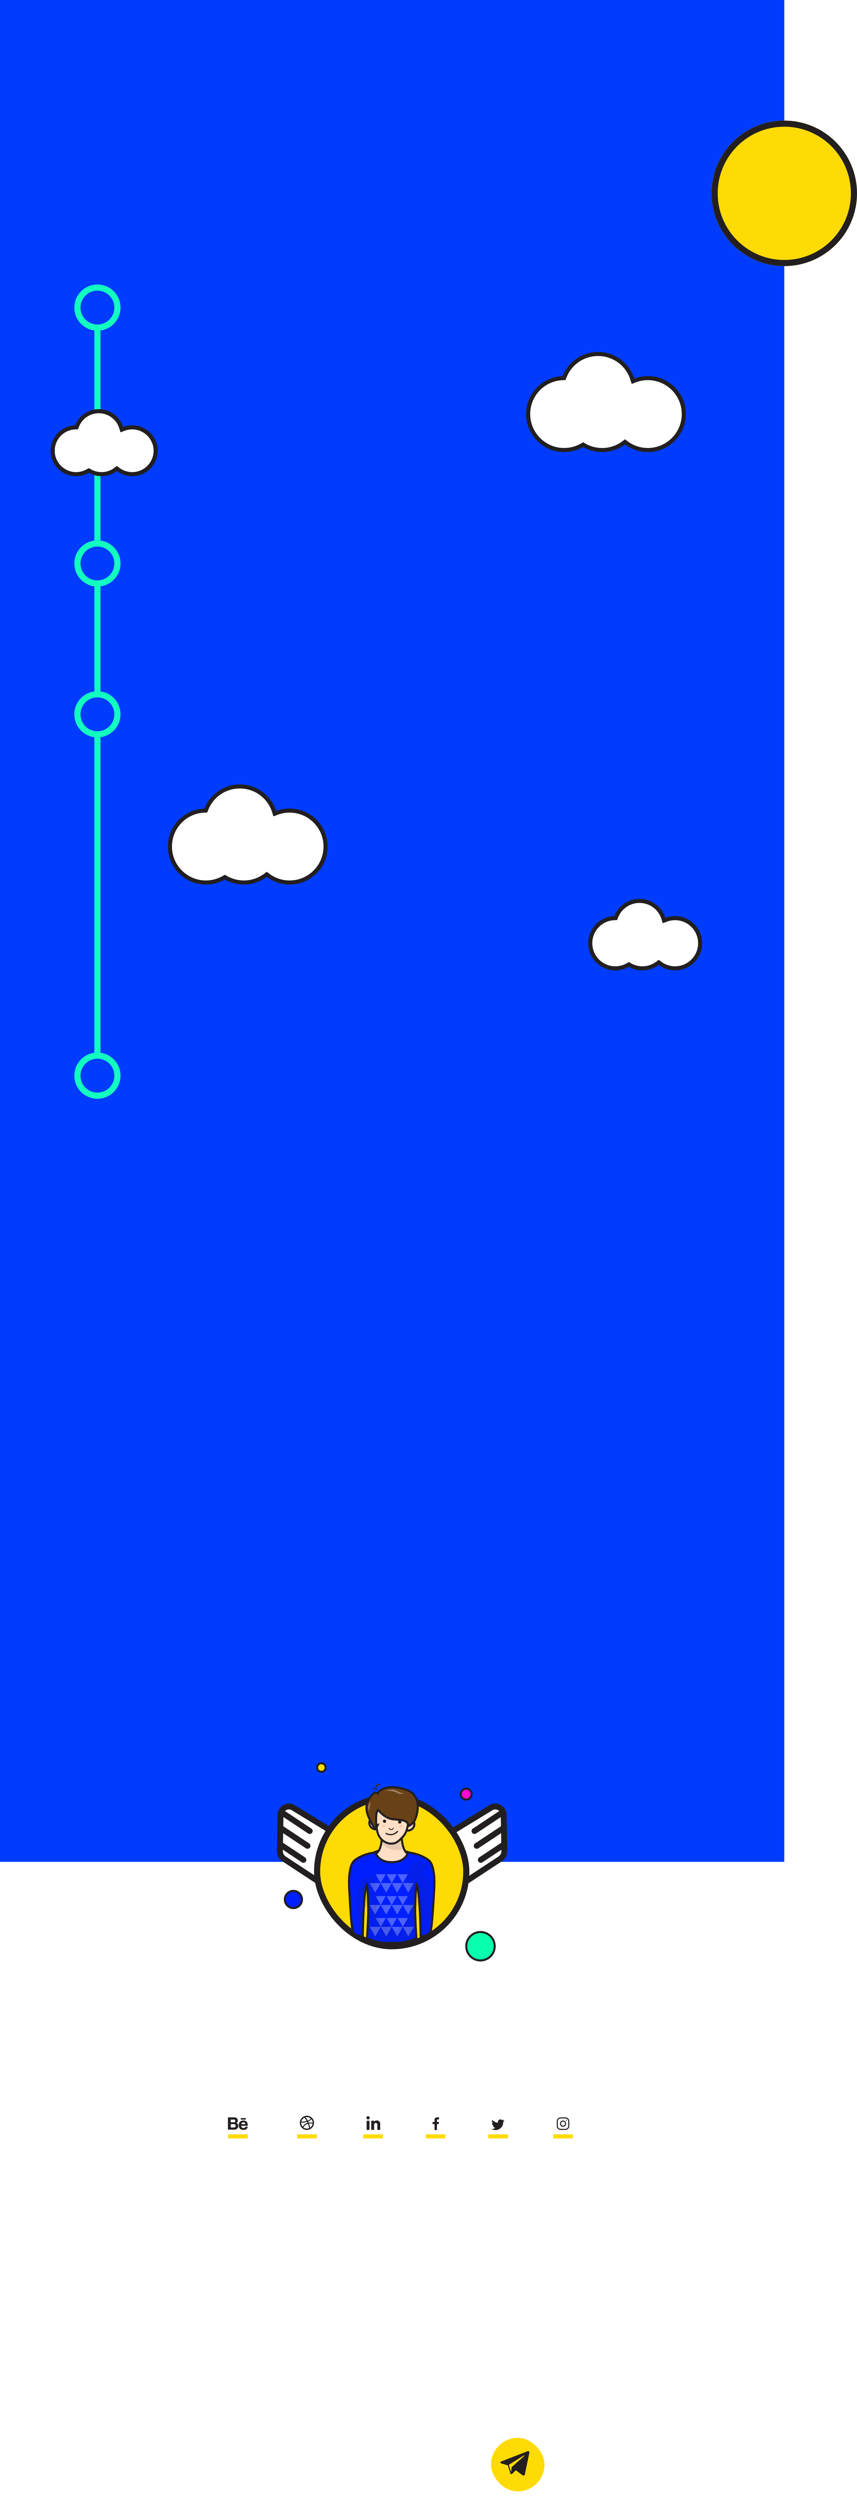 <svg xmlns="http://www.w3.org/2000/svg" xmlns:xlink="http://www.w3.org/1999/xlink" width="2098" height="6116" viewBox="0 0 2098 6116">
  <defs>
    <filter id="Union_6" x="1429.5" y="2188.5" width="300" height="196" filterUnits="userSpaceOnUse">
      <feOffset dy="10" input="SourceAlpha"/>
      <feGaussianBlur stdDeviation="3.5" result="blur"/>
      <feFlood flood-opacity="0.161"/>
      <feComposite operator="in" in2="blur"/>
      <feComposite in="SourceGraphic"/>
    </filter>
    <filter id="Rectangle_34" x="578" y="5661" width="375" height="94" filterUnits="userSpaceOnUse">
      <feOffset dy="3" input="SourceAlpha"/>
      <feGaussianBlur stdDeviation="3" result="blur-2"/>
      <feFlood flood-opacity="0.161"/>
      <feComposite operator="in" in2="blur-2"/>
      <feComposite in="SourceGraphic"/>
    </filter>
    <filter id="Rectangle_35" x="967" y="5661" width="375" height="94" filterUnits="userSpaceOnUse">
      <feOffset dy="3" input="SourceAlpha"/>
      <feGaussianBlur stdDeviation="3" result="blur-3"/>
      <feFlood flood-opacity="0.161"/>
      <feComposite operator="in" in2="blur-3"/>
      <feComposite in="SourceGraphic"/>
    </filter>
    <filter id="Rectangle_36" x="967" y="5800" width="375" height="94" filterUnits="userSpaceOnUse">
      <feOffset dy="3" input="SourceAlpha"/>
      <feGaussianBlur stdDeviation="3" result="blur-4"/>
      <feFlood flood-opacity="0.161"/>
      <feComposite operator="in" in2="blur-4"/>
      <feComposite in="SourceGraphic"/>
    </filter>
    <filter id="Rectangle_67" x="578" y="5800" width="375" height="94" filterUnits="userSpaceOnUse">
      <feOffset dy="3" input="SourceAlpha"/>
      <feGaussianBlur stdDeviation="3" result="blur-5"/>
      <feFlood flood-opacity="0.161"/>
      <feComposite operator="in" in2="blur-5"/>
      <feComposite in="SourceGraphic"/>
    </filter>
    <filter id="Rectangle_37" x="578" y="5935" width="588" height="181" filterUnits="userSpaceOnUse">
      <feOffset dy="3" input="SourceAlpha"/>
      <feGaussianBlur stdDeviation="3" result="blur-6"/>
      <feFlood flood-opacity="0.161"/>
      <feComposite operator="in" in2="blur-6"/>
      <feComposite in="SourceGraphic"/>
    </filter>
    <filter id="Rectangle_38" x="1193" y="5955" width="149" height="149" filterUnits="userSpaceOnUse">
      <feOffset dy="3" input="SourceAlpha"/>
      <feGaussianBlur stdDeviation="3" result="blur-7"/>
      <feFlood flood-opacity="0.161"/>
      <feComposite operator="in" in2="blur-7"/>
      <feComposite in="SourceGraphic"/>
    </filter>
    <filter id="Union_4" x="1277.5" y="850.5" width="412" height="266" filterUnits="userSpaceOnUse">
      <feOffset dy="10" input="SourceAlpha"/>
      <feGaussianBlur stdDeviation="3.5" result="blur-8"/>
      <feFlood flood-opacity="0.161"/>
      <feComposite operator="in" in2="blur-8"/>
      <feComposite in="SourceGraphic"/>
    </filter>
    <filter id="Union_8" x="113.5" y="990.5" width="283" height="185" filterUnits="userSpaceOnUse">
      <feOffset dy="10" input="SourceAlpha"/>
      <feGaussianBlur stdDeviation="3.5" result="blur-9"/>
      <feFlood flood-opacity="0.161"/>
      <feComposite operator="in" in2="blur-9"/>
      <feComposite in="SourceGraphic"/>
    </filter>
    <filter id="Union_5" x="400.5" y="1908.5" width="412" height="266" filterUnits="userSpaceOnUse">
      <feOffset dy="10" input="SourceAlpha"/>
      <feGaussianBlur stdDeviation="3.5" result="blur-10"/>
      <feFlood flood-opacity="0.161"/>
      <feComposite operator="in" in2="blur-10"/>
      <feComposite in="SourceGraphic"/>
    </filter>
  </defs>
  <g id="Group_73" data-name="Group 73" transform="translate(0 2)">
    <path id="Path_148" data-name="Path 148" d="M0,0H1920V4554.923H0Z" transform="translate(0 -2)" fill="#003cff"/>
    <g transform="matrix(1, 0, 0, 1, 0, -2)" filter="url(#Union_6)">
      <g id="Union_6-2" data-name="Union 6" transform="translate(1440 2189)" fill="#fff">
        <path d="M 212.639 170 C 205.849 170 199.18 168.898 192.818 166.726 C 186.666 164.625 180.906 161.562 175.696 157.623 L 172.68 155.343 L 169.665 157.623 C 164.455 161.562 158.694 164.625 152.543 166.726 C 146.181 168.898 139.512 170 132.721 170 C 127.241 170 121.808 169.277 116.573 167.851 C 111.498 166.469 106.61 164.429 102.046 161.786 L 99.541 160.335 L 97.035 161.786 C 92.471 164.429 87.584 166.469 82.509 167.851 C 77.274 169.277 71.841 170 66.36 170 C 58.075 170 50.041 168.377 42.479 165.175 C 38.845 163.637 35.339 161.731 32.059 159.513 C 28.808 157.315 25.752 154.791 22.974 152.01 C 20.196 149.229 17.674 146.169 15.478 142.915 C 13.262 139.631 11.358 136.121 9.821 132.482 C 6.622 124.912 5 116.867 5 108.572 C 5 100.471 6.549 92.601 9.603 85.181 C 12.554 78.013 16.791 71.534 22.195 65.926 C 24.857 63.164 27.79 60.64 30.913 58.423 C 34.061 56.188 37.432 54.245 40.933 52.647 C 48.196 49.332 55.947 47.496 63.971 47.189 L 67.242 47.064 L 68.436 44.016 C 70.651 38.358 73.696 33.065 77.484 28.284 C 81.242 23.542 85.663 19.388 90.625 15.938 C 100.915 8.782 113.005 5 125.586 5 C 132.312 5 138.921 6.081 145.229 8.214 C 151.329 10.275 157.05 13.283 162.234 17.154 C 167.361 20.983 171.845 25.566 175.561 30.777 C 179.324 36.053 182.211 41.851 184.142 48.011 L 185.734 53.089 L 190.702 51.184 C 197.697 48.503 205.078 47.143 212.639 47.143 C 220.924 47.143 228.959 48.766 236.52 51.968 C 240.155 53.507 243.661 55.412 246.941 57.63 C 250.191 59.828 253.248 62.353 256.026 65.133 C 258.804 67.914 261.326 70.974 263.522 74.228 C 265.738 77.512 267.642 81.022 269.179 84.661 C 272.378 92.231 274 100.276 274 108.572 C 274 116.867 272.378 124.912 269.179 132.482 C 267.642 136.121 265.738 139.631 263.522 142.915 C 261.326 146.169 258.804 149.229 256.026 152.01 C 253.248 154.791 250.191 157.315 246.941 159.513 C 243.661 161.731 240.155 163.637 236.52 165.175 C 228.959 168.377 220.924 170 212.639 170 Z" stroke="none"/>
        <path d="M 212.639 165 C 243.717 165 269 139.686 269 108.572 C 269 77.457 243.717 52.143 212.639 52.143 C 205.692 52.143 198.913 53.391 192.492 55.853 L 182.554 59.662 L 179.371 49.506 C 171.963 25.876 150.349 10 125.586 10 C 102.222 10 81.617 24.068 73.092 45.839 L 70.704 51.935 L 64.162 52.185 C 33.791 53.347 10 78.115 10 108.572 C 10 139.686 35.283 165 66.36 165 C 76.269 165 86.01 162.392 94.53 157.459 L 99.541 154.558 L 104.551 157.459 C 113.072 162.392 122.813 165 132.721 165 C 145.083 165 156.816 161.07 166.649 153.635 L 172.68 149.075 L 178.711 153.635 C 188.545 161.07 200.277 165 212.639 165 M 212.639 175 C 197.636 175 183.795 170.016 172.68 161.611 C 161.565 170.016 147.724 175 132.721 175 C 120.635 175 109.301 171.764 99.541 166.113 C 89.781 171.764 78.447 175 66.36 175 C 29.711 175 0 145.259 0 108.572 C 0 72.749 28.326 43.549 63.78 42.192 C 73.453 17.49 97.479 0 125.586 0 C 155.305 0 180.462 19.556 188.913 46.515 C 196.28 43.691 204.28 42.143 212.639 42.143 C 249.289 42.143 279 71.884 279 108.572 C 279 145.259 249.289 175 212.639 175 Z" stroke="none" fill="#231f20"/>
      </g>
    </g>
    <g transform="matrix(1, 0, 0, 1, 0, -2)" filter="url(#Rectangle_34)">
      <rect id="Rectangle_34-2" data-name="Rectangle 34" width="357" height="76" rx="21" transform="translate(587 5667)" fill="#fff"/>
    </g>
    <g transform="matrix(1, 0, 0, 1, 0, -2)" filter="url(#Rectangle_35)">
      <rect id="Rectangle_35-2" data-name="Rectangle 35" width="357" height="76" rx="21" transform="translate(976 5667)" fill="#fff"/>
    </g>
    <g transform="matrix(1, 0, 0, 1, 0, -2)" filter="url(#Rectangle_36)">
      <rect id="Rectangle_36-2" data-name="Rectangle 36" width="357" height="76" rx="21" transform="translate(976 5806)" fill="#fff"/>
    </g>
    <g transform="matrix(1, 0, 0, 1, 0, -2)" filter="url(#Rectangle_67)">
      <rect id="Rectangle_67-2" data-name="Rectangle 67" width="357" height="76" rx="21" transform="translate(587 5806)" fill="#fff"/>
    </g>
    <g transform="matrix(1, 0, 0, 1, 0, -2)" filter="url(#Rectangle_37)">
      <rect id="Rectangle_37-2" data-name="Rectangle 37" width="570" height="163" rx="25" transform="translate(587 5941)" fill="#fff"/>
    </g>
    <g transform="matrix(1, 0, 0, 1, 0, -2)" filter="url(#Rectangle_38)">
      <rect id="Rectangle_38-2" data-name="Rectangle 38" width="131" height="131" rx="65.5" transform="translate(1202 5961)" fill="#ffdb06"/>
    </g>
    <g id="Group_65" data-name="Group 65" transform="translate(689.868 4307.586)">
      <g id="Group_58" data-name="Group 58">
        <g id="Group_54" data-name="Group 54">
          <path id="Path_100" data-name="Path 100" d="M126.094,317.339,5.712,238.233A23.27,23.27,0,0,1-4.681,218.418l1.634-88.438A20.462,20.462,0,0,1,28.73,113.312l121.858,74.261c1.246.827-.9,4.241-1.633,5.511-26.228,45.262-23.626,81.544-19.916,104.463C130.723,308.569,129.952,319.9,126.094,317.339Z" fill="#fff"/>
          <path id="Path_101" data-name="Path 101" d="M127.146,324.882a9.079,9.079,0,0,1-5.013-1.55L1.768,244.237a30.329,30.329,0,0,1-13.631-25.951l1.634-88.439a27.285,27.285,0,0,1,14.8-23.972,27.283,27.283,0,0,1,28.009,1.371l121.981,74.342c3.111,2.065,5.771,6.312.771,14.823l-.16.273C130.8,238.749,132.192,272.07,136.13,296.4c1.55,10.141,2.027,23.022-4.451,27.157A8.4,8.4,0,0,1,127.146,324.882ZM17.43,117.052a13.288,13.288,0,0,0-6.186,1.547,13.106,13.106,0,0,0-7.109,11.515L2.5,218.552a16.015,16.015,0,0,0,7.185,13.7L122.676,306.5a65.419,65.419,0,0,0-.738-7.865c-3.937-24.318-6.111-61.939,20.07-107.876L24.756,119.3A13.2,13.2,0,0,0,17.43,117.052Z" fill="#231f20"/>
        </g>
        <g id="Group_55" data-name="Group 55">
          <line id="Line_18" data-name="Line 18" x2="68.198" y2="45.287" transform="translate(0.205 124.606)" fill="#fff"/>
          <path id="Path_102" data-name="Path 102" d="M68.4,177.078a7.139,7.139,0,0,1-3.967-1.2l-68.2-45.288a7.183,7.183,0,1,1,7.948-11.967l68.2,45.288A7.184,7.184,0,0,1,68.4,177.078Z" fill="#231f20"/>
        </g>
        <g id="Group_56" data-name="Group 56">
          <line id="Line_19" data-name="Line 19" x2="66.23" y2="43.98" transform="translate(-3.233 162.19)" fill="#fff"/>
          <path id="Path_103" data-name="Path 103" d="M62.991,213.356a7.139,7.139,0,0,1-3.967-1.2l-66.231-43.98a7.183,7.183,0,0,1-2.009-9.957,7.18,7.18,0,0,1,9.958-2.011l66.23,43.98a7.185,7.185,0,0,1-3.981,13.169Z" fill="#231f20"/>
        </g>
        <g id="Group_57" data-name="Group 57">
          <line id="Line_20" data-name="Line 20" x2="57.305" y2="38.054" transform="translate(-4.384 202.365)" fill="#fff"/>
          <path id="Path_104" data-name="Path 104" d="M52.915,247.6a7.152,7.152,0,0,1-3.968-1.2l-57.3-38.054a7.182,7.182,0,0,1-2.01-9.957A7.18,7.18,0,0,1-.41,196.381L56.9,234.435a7.185,7.185,0,0,1-3.98,13.169Z" fill="#231f20"/>
        </g>
      </g>
      <g id="Group_63" data-name="Group 63">
        <g id="Group_59" data-name="Group 59">
          <path id="Path_105" data-name="Path 105" d="M414.019,317.372,534.4,238.266a23.268,23.268,0,0,0,10.393-19.815l-1.634-88.438a20.461,20.461,0,0,0-31.777-16.667l-121.859,74.26c-1.245.827.9,4.242,1.633,5.511,26.229,45.263,23.627,81.544,19.917,104.463C409.391,308.6,410.162,319.934,414.019,317.372Z" fill="#fff"/>
          <path id="Path_106" data-name="Path 106" d="M412.968,324.915a9.079,9.079,0,0,0,5.013-1.55L538.346,244.27a30.331,30.331,0,0,0,13.631-25.95l-1.634-88.44a27.645,27.645,0,0,0-42.809-22.6L385.553,181.621c-3.112,2.065-5.771,6.312-.771,14.823l.159.273c24.376,42.066,22.981,75.386,19.043,99.716-1.55,10.141-2.027,23.022,4.451,27.156A8.386,8.386,0,0,0,412.968,324.915Zm109.715-207.83a13.289,13.289,0,0,1,6.187,1.547,13.106,13.106,0,0,1,7.109,11.515l1.634,88.438a16.013,16.013,0,0,1-7.186,13.7L417.437,306.53a65.641,65.641,0,0,1,.739-7.865c3.937-24.317,6.111-61.939-20.07-107.875l117.252-71.46A13.2,13.2,0,0,1,522.683,117.085Z" fill="#231f20"/>
        </g>
        <g id="Group_60" data-name="Group 60">
          <line id="Line_21" data-name="Line 21" x1="68.198" y2="45.287" transform="translate(471.711 124.639)" fill="#fff"/>
          <path id="Path_107" data-name="Path 107" d="M471.717,177.112a7.152,7.152,0,0,0,3.968-1.2l68.2-45.288a7.183,7.183,0,1,0-7.948-11.968l-68.2,45.288a7.185,7.185,0,0,0,3.98,13.169Z" fill="#231f20"/>
        </g>
        <g id="Group_61" data-name="Group 61">
          <line id="Line_22" data-name="Line 22" x1="66.23" y2="43.98" transform="translate(477.116 162.224)" fill="#fff"/>
          <path id="Path_108" data-name="Path 108" d="M477.122,213.389a7.142,7.142,0,0,0,3.968-1.2l66.23-43.98a7.183,7.183,0,0,0-7.948-11.968l-66.23,43.981a7.184,7.184,0,0,0,3.98,13.168Z" fill="#231f20"/>
        </g>
        <g id="Group_62" data-name="Group 62">
          <line id="Line_23" data-name="Line 23" x1="57.305" y2="38.054" transform="translate(487.193 202.398)" fill="#fff"/>
          <path id="Path_109" data-name="Path 109" d="M487.2,247.637a7.152,7.152,0,0,0,3.968-1.2l57.3-38.054a7.183,7.183,0,0,0-7.948-11.968l-57.3,38.054a7.185,7.185,0,0,0,3.98,13.169Z" fill="#231f20"/>
        </g>
      </g>
      <g id="Group_64" data-name="Group 64">
        <rect id="Rectangle_65" data-name="Rectangle 65" width="365.267" height="365.267" rx="182.633" transform="translate(451.687 451.734) rotate(180)" fill="#ffdb06" stroke="#231f20" stroke-miterlimit="10" stroke-width="15"/>
      </g>
      <path id="Path_110" data-name="Path 110" d="M359.4,241.093c-19.556-15.241-45.859-18.329-45.859-18.329s-26.9-8.69-44.491-8.69c-17.685,0-33.6,3.385-44.668,8.779,0,0-26.126,3-45.681,18.24s-13.334,77.166-13.334,77.166,4.148,86.222,8.593,97.482,24.3,12.148,24.3,12.148,1.514-115.556,10.239-127.111c0,0,4.28,40,2.8,77.926s-2.8,53.926-2.8,53.926,33.868,15.111,60.555,10.074c26.688,5.037,60.556-10.074,60.556-10.074s-1.317-16-2.8-53.926,2.8-77.926,2.8-77.926c8.724,11.555,10.238,127.111,10.238,127.111s19.852-.889,24.3-12.148,8.592-97.482,8.592-97.482S378.958,256.333,359.4,241.093Z" fill="#001fff" stroke="#231f20" stroke-miterlimit="10" stroke-width="5"/>
      <circle id="Ellipse_68" data-name="Ellipse 68" cx="16" cy="16" r="16" transform="translate(292.518 136.819)" fill="#ffdfc5" stroke="#231f20" stroke-miterlimit="10" stroke-width="5" style="isolation: isolate"/>
      <circle id="Ellipse_69" data-name="Ellipse 69" cx="16" cy="16" r="16" transform="translate(214.259 133.815)" fill="#ffdfc5" stroke="#231f20" stroke-miterlimit="10" stroke-width="5" style="isolation: isolate"/>
      <path id="Path_111" data-name="Path 111" d="M242.052,275.677h12.5L248.3,286.5l-6.249,10.824L235.8,286.5l-6.249-10.824Z" fill="#fff" opacity="0.3"/>
      <path id="Path_112" data-name="Path 112" d="M269.053,275.677h12.5L275.3,286.5l-6.249,10.824L262.8,286.5l-6.249-10.824Z" fill="#fff" opacity="0.3"/>
      <path id="Path_113" data-name="Path 113" d="M296.055,275.677h12.5L302.3,286.5l-6.249,10.824L289.806,286.5l-6.249-10.824Z" fill="#fff" opacity="0.3"/>
      <path id="Path_114" data-name="Path 114" d="M242.052,329.163h12.5L248.3,339.987l-6.249,10.824L235.8,339.987l-6.249-10.824Z" fill="#fff" opacity="0.3"/>
      <path id="Path_115" data-name="Path 115" d="M269.053,329.163h12.5L275.3,339.987l-6.249,10.824L262.8,339.987l-6.249-10.824Z" fill="#fff" opacity="0.3"/>
      <path id="Path_116" data-name="Path 116" d="M296.055,329.163h12.5L302.3,339.987l-6.249,10.824-6.249-10.824-6.249-10.824Z" fill="#fff" opacity="0.3"/>
      <path id="Path_117" data-name="Path 117" d="M228.551,297.217h13.5l-6.75,11.692-6.75,11.692-6.75-11.692-6.75-11.692Z" fill="#fff" opacity="0.3"/>
      <path id="Path_118" data-name="Path 118" d="M255.552,297.217h13.5l-6.75,11.692-6.75,11.692-6.75-11.692-6.75-11.692Z" fill="#fff" opacity="0.3"/>
      <path id="Path_119" data-name="Path 119" d="M282.554,297.217h13.5l-6.75,11.692-6.75,11.692-6.75-11.692-6.75-11.692Z" fill="#fff" opacity="0.3"/>
      <path id="Path_120" data-name="Path 120" d="M309.556,297.217h13.5l-6.75,11.692-6.75,11.692-6.75-11.692-6.75-11.692Z" fill="#fff" opacity="0.3"/>
      <path id="Path_121" data-name="Path 121" d="M228.551,350.811h13.5L235.3,362.5l-6.75,11.692L221.8,362.5l-6.75-11.692Z" fill="#fff" opacity="0.3"/>
      <path id="Path_122" data-name="Path 122" d="M255.552,350.811h13.5L262.3,362.5l-6.75,11.692L248.8,362.5l-6.75-11.692Z" fill="#fff" opacity="0.3"/>
      <path id="Path_123" data-name="Path 123" d="M282.554,350.811h13.5L289.3,362.5l-6.75,11.692L275.8,362.5l-6.75-11.692Z" fill="#fff" opacity="0.3"/>
      <path id="Path_124" data-name="Path 124" d="M309.556,350.811h13.5l-6.75,11.692-6.75,11.692-6.75-11.692-6.75-11.692Z" fill="#fff" opacity="0.3"/>
      <path id="Path_125" data-name="Path 125" d="M242.234,382.648h12.5l-6.249,10.824L242.234,404.3l-6.249-10.824-6.249-10.824Z" fill="#fff" opacity="0.3"/>
      <path id="Path_126" data-name="Path 126" d="M269.236,382.648h12.5l-6.249,10.824L269.236,404.3l-6.249-10.824-6.249-10.824Z" fill="#fff" opacity="0.3"/>
      <path id="Path_127" data-name="Path 127" d="M296.237,382.648h12.5l-6.249,10.824L296.237,404.3l-6.249-10.824-6.249-10.824Z" fill="#fff" opacity="0.3"/>
      <path id="Path_128" data-name="Path 128" d="M228.733,404.3h13.5l-6.75,11.692-6.75,11.692-6.75-11.692-6.75-11.692Z" fill="#fff" opacity="0.3"/>
      <path id="Path_129" data-name="Path 129" d="M255.735,404.3h13.5l-6.75,11.692-6.75,11.692-6.75-11.692-6.75-11.692Z" fill="#fff" opacity="0.3"/>
      <path id="Path_130" data-name="Path 130" d="M282.737,404.3h13.5l-6.75,11.692-6.75,11.692-6.75-11.692-6.75-11.692Z" fill="#fff" opacity="0.3"/>
      <path id="Path_131" data-name="Path 131" d="M309.738,404.3h13.5l-6.75,11.692-6.75,11.692-6.75-11.692-6.75-11.692Z" fill="#fff" opacity="0.3"/>
      <path id="Path_132" data-name="Path 132" d="M307.808,225.261c-13.333-8.667-14.106-38.52-14.106-38.52l-24.5,12.887-24.628-8.964s-.578,25.93-13.911,34.6c0,0,7.018,20.939,38.39,20.884v0c.063,0,.121,0,.183,0s.12,0,.182,0v0C300.79,246.2,307.808,225.261,307.808,225.261Z" fill="#ffdfc5" stroke="#231f20" stroke-miterlimit="10" stroke-width="5" style="isolation: isolate"/>
      <path id="Path_133" data-name="Path 133" d="M244.574,190.664l49.128-3.923s.548,15.148,5,25.937C301.191,218.7,243.777,220.847,244.574,190.664Z" opacity="0.1"/>
      <path id="Path_134" data-name="Path 134" d="M293.7,186.741s-9.008,8.87-14.659,11.784c0,0,6.556-1.138,14.812-9.276Z" opacity="0.25"/>
      <path id="Path_135" data-name="Path 135" d="M266.778,200.778c-6.222.052-28.815-5.251-33.556-32.626s-4.841-57.98-4.841-57.98h80.137s7.631,51.167-10.735,72.087C282.111,200.111,275.677,200.7,266.778,200.778Z" fill="#ffdfc5" stroke="#231f20" stroke-miterlimit="10" stroke-width="5" style="isolation: isolate"/>
      <path id="Path_136" data-name="Path 136" d="M236.333,118.416s11.111,15.251,27.334,20.806,44.624-1.333,46.423,18.445c0,0,7.6-2.173,14.255-12.087s21.766-60.8-16.9-75.469S241,65,235,77.667c0,0-7-3.445-9.222-.556s-29.445,21.222-13.667,57.667,19.7,27.333,19.7,27.333S227.667,121.165,236.333,118.416Z" fill="#684116" stroke="#231f20" stroke-miterlimit="10" stroke-width="5" style="isolation: isolate"/>
      <path id="Path_137" data-name="Path 137" d="M232.057,64.257s-3.527-6.371,3.021-9.843c0,0,6.682.695,5.062,1.554S231.031,58.131,232.057,64.257Z" fill="#684116" stroke="#231f20" stroke-linecap="round" stroke-linejoin="round" stroke-width="1" style="isolation: isolate"/>
      <path id="Path_138" data-name="Path 138" d="M232.283,68.6s-3.227-5.061-7.71-4.25a.117.117,0,0,0-.094.115l.1,3.443a.244.244,0,0,0,.442.14C225.794,66.982,227.81,65.516,232.283,68.6Z" fill="#684116" stroke="#231f20" stroke-linecap="round" stroke-linejoin="round" stroke-width="1" style="isolation: isolate"/>
      <path id="Path_139" data-name="Path 139" d="M262.778,163.123s4.555,8.2,10.222-.142" fill="none" stroke="#231f20" stroke-linecap="round" stroke-linejoin="round" stroke-width="2"/>
      <path id="Path_140" data-name="Path 140" d="M255.207,175.836s14.02,9.213,28.057-4.783" fill="none" stroke="#231f20" stroke-linecap="round" stroke-linejoin="round" stroke-width="3"/>
      <circle id="Ellipse_70" data-name="Ellipse 70" cx="3.815" cy="3.815" r="3.815" transform="translate(247.667 142.074)" fill="#240e00"/>
      <circle id="Ellipse_71" data-name="Ellipse 71" cx="3.815" cy="3.815" r="3.815" transform="translate(284.889 144.115)" fill="#240e00"/>
      <circle id="Ellipse_72" data-name="Ellipse 72" cx="21.037" cy="21.037" r="21.037" transform="translate(7.365 316.335)" fill="#001fff" stroke="#231f20" stroke-miterlimit="10" stroke-width="5"/>
      <circle id="Ellipse_73" data-name="Ellipse 73" cx="10.519" cy="10.519" r="10.519" transform="translate(86.365 4.111)" fill="#ffdb06" stroke="#231f20" stroke-miterlimit="10" stroke-width="5"/>
      <circle id="Ellipse_74" data-name="Ellipse 74" cx="34.831" cy="34.831" r="34.831" transform="translate(451.546 416.9)" fill="#08ffad" stroke="#231f20" stroke-miterlimit="10" stroke-width="5"/>
      <circle id="Ellipse_75" data-name="Ellipse 75" cx="13.361" cy="13.361" r="13.361" transform="translate(437.961 66.26)" fill="#ff08d1" stroke="#231f20" stroke-miterlimit="10" stroke-width="5"/>
      <ellipse id="Ellipse_76" data-name="Ellipse 76" cx="5.321" cy="2.741" rx="5.321" ry="2.741" transform="translate(243.161 154.734)" fill="#f70f0f" opacity="0.1"/>
      <ellipse id="Ellipse_77" data-name="Ellipse 77" cx="5.321" cy="2.741" rx="5.321" ry="2.741" transform="translate(286.383 155.667)" fill="#f70f0f" opacity="0.1"/>
      <path id="Path_141" data-name="Path 141" d="M356.333,283c-20.74-10.074,4.889-25-7.555-33s-23.239-10.2-35.556,11.667S326.5,374.8,301.768,394.717a145.283,145.283,0,0,0-19.225,18.236,5.434,5.434,0,0,1-8.715-.6c-3.924-6.131-11.652-12.641-25.559-18.886-28.965-13.006-6.432-64.31-18.748-86.176s4.968-36.148-7.476-28.148-22.962-1.926-35.7,26.519c-8.276,18.476-2.019,97.009-.369,115.891a5.434,5.434,0,0,0,4.4,4.865l1.335.255a5.445,5.445,0,0,0,6.461-5.241c.507-24.84,1.3-44.611,2.22-60.336.413-7.049,10.931-6.7,10.875.358-.236,29.8-2.045,58.029-2.724,67.672a5.4,5.4,0,0,0,3.072,5.285c19.6,9.183,57.41,6.849,57.41,6.849s.067-.06.187-.174c.016.114.028.174.028.174s37.874.14,57.458-9.317a5.406,5.406,0,0,0,3.025-5.261c-.677-9.622-2.489-37.871-2.725-67.7-.056-7.062,10.461-7.408,10.875-.358.921,15.725,1.712,35.5,2.22,60.336a5.445,5.445,0,0,0,6.461,5.241l1.72-.329a5.429,5.429,0,0,0,4.329-4.352C356.489,398.354,375,292.066,356.333,283Z" fill="#231f20" opacity="0.1"/>
      <path id="Path_142" data-name="Path 142" d="M252.8,71.754s17.556-6.111,26.223-1.333,16.111,7.889,20.666,7.333c0,0-8.444,3.667-15.889-.444S263.134,70.088,252.8,71.754Z" fill="#fff" opacity="0.35"/>
      <path id="Path_143" data-name="Path 143" d="M217.027,99.069s-9.518,8.264-3.594,22.206Z" fill="#fff" opacity="0.35"/>
    </g>
    <path id="Path_144" data-name="Path 144" d="M6643.15,6190h-11.612a9.558,9.558,0,0,0-9.538,9.573v11.612a9.557,9.557,0,0,0,9.538,9.539h11.612a9.557,9.557,0,0,0,9.539-9.539v-11.612a9.558,9.558,0,0,0-9.539-9.573Zm3.49,7.257a1.175,1.175,0,1,0-2.349,0,1.175,1.175,0,1,0,2.349,0Zm-9.3.519a7.6,7.6,0,0,0,0,15.206,7.461,7.461,0,0,0,5.356-2.246,7.552,7.552,0,0,0,0-10.749A7.432,7.432,0,0,0,6637.345,6197.776Zm0,12.58a5.014,5.014,0,1,1,3.525-1.486A4.991,4.991,0,0,1,6637.345,6210.356Zm12.718.829a6.756,6.756,0,0,1-2.039,4.873,6.9,6.9,0,0,1-4.873,2.039h-11.612a7.043,7.043,0,0,1-4.907-2.039,6.868,6.868,0,0,1-2-4.873v-11.612a6.889,6.889,0,0,1,2-4.907,7.04,7.04,0,0,1,4.907-2.04h11.612a6.894,6.894,0,0,1,4.873,2.04,6.776,6.776,0,0,1,2.039,4.907Z" transform="translate(-5259 -1012)" fill="#231f20" fill-rule="evenodd"/>
    <g id="Group_67" data-name="Group 67" transform="translate(-672.915 6.588)">
      <path id="Path_47" data-name="Path 47" d="M3679.055,3390a4.065,4.065,0,0,1,4.056,4.056,4.056,4.056,0,1,1-4.056-4.056Z" transform="translate(-2105.085 1778.412)" fill="#231f20" fill-rule="evenodd"/>
      <path id="Path_48" data-name="Path 48" d="M3692.879,3657.466h-4.739a1.119,1.119,0,0,1-1.139-1.094v-20.233a1.128,1.128,0,0,1,1.139-1.139h4.739a1.119,1.119,0,0,1,1.093,1.139v20.233A1.109,1.109,0,0,1,3692.879,3657.466Z" transform="translate(-2116.538 1544.576)" fill="#231f20" fill-rule="evenodd"/>
      <path id="Path_49" data-name="Path 49" d="M3958.783,3630.656a7.653,7.653,0,0,0-7.7-7.655H3949.9a6.781,6.781,0,0,0-5.605,2.917,2.547,2.547,0,0,0-.364.592h-.091V3624a.457.457,0,0,0-.456-.456h-5.924a.49.49,0,0,0-.456.456v21.554a.49.49,0,0,0,.456.456h6.061a.456.456,0,0,0,.455-.456v-12.44a3.931,3.931,0,0,1,6.7-2.825,4.046,4.046,0,0,1,1.139,2.779v12.486a.457.457,0,0,0,.456.456h6.061a.457.457,0,0,0,.456-.456v-14.9Z" transform="translate(-2355.146 1556.03)" fill="#231f20" fill-rule="evenodd"/>
    </g>
    <path id="Path_145" data-name="Path 145" d="M6832.735,8988.014v5.148H6828v5.357h4.735V9013h5.979v-14.48h4.32s.38-2.662.587-5.392h-4.873v-4.872a1.481,1.481,0,0,1,1.382-1.245h3.8V8982H6839.3C6832.6,8982,6832.735,8987.219,6832.735,8988.014Z" transform="translate(-5769 -3804)" fill="#231f20" fill-rule="evenodd"/>
    <path id="Path_146" data-name="Path 146" d="M537,6296.19a18.817,18.817,0,0,0,28.858-15.9v-.761c.38-.311,2.7-2.177,3.249-3.386a14.412,14.412,0,0,1-3.732.967h0c.173-.1,2.557-1.728,2.868-3.663a20.99,20.99,0,0,1-3.18,1.348c-.311.1-.657.207-.968.311a6.55,6.55,0,0,0-4.838-2.108,6.623,6.623,0,0,0-6.6,6.6,6.994,6.994,0,0,0,.173,1.486,19.751,19.751,0,0,1-13.548-6.843s-3.145,4.32,1.9,8.743a6.827,6.827,0,0,1-2.868-.863,6.293,6.293,0,0,0,5.219,6.566,6.018,6.018,0,0,1-2.9.1,6.533,6.533,0,0,0,6.048,4.631A12.687,12.687,0,0,1,537,6296.19Z" transform="translate(666 -1090)" fill="#231f20" fill-rule="evenodd"/>
    <g id="dribble-big-logo" transform="translate(734 5173.972)">
      <path id="Path_55" data-name="Path 55" d="M17.378,34.779A17.376,17.376,0,1,1,34.755,17.4,17.4,17.4,0,0,1,17.378,34.779ZM31.266,19.657a20.683,20.683,0,0,0-8.761-.6,60.665,60.665,0,0,1,2.732,10.028A14.084,14.084,0,0,0,31.266,19.657ZM22.873,30.372a58.6,58.6,0,0,0-3-10.666l-.093.031C11.846,22.5,9,28,8.744,28.522a14.051,14.051,0,0,0,14.129,1.851ZM6.928,26.829c.318-.546,4.179-6.937,11.433-9.282.184-.06.368-.114.554-.166-.353-.8-.736-1.6-1.14-2.388a51.829,51.829,0,0,1-14.456,2c0,.143-.006.287-.006.43A14.006,14.006,0,0,0,6.928,26.829ZM3.609,14.544a52.575,52.575,0,0,0,13-1.713A89.038,89.038,0,0,0,11.4,4.7,14.113,14.113,0,0,0,3.609,14.544ZM14.081,3.752a74.9,74.9,0,0,1,5.249,8.234c5-1.877,7.119-4.72,7.371-5.08a14.055,14.055,0,0,0-12.62-3.154ZM28.265,8.53a18.713,18.713,0,0,1-7.854,5.545c.327.672.641,1.354.934,2.038q.154.366.3.726a32.827,32.827,0,0,1,9.8.454A14,14,0,0,0,28.265,8.53Z" fill="#231f20" fill-rule="evenodd"/>
    </g>
    <g id="behance-logo" transform="translate(558 5160.436)">
      <g id="Group_37" data-name="Group 37" transform="translate(0 17.564)">
        <path id="Path_53" data-name="Path 53" d="M19.547,31.277s4.583-.34,4.583-5.716-3.75-8-8.5-8H0V47.6H15.63s9.541.3,9.541-8.865C25.171,38.736,25.588,31.277,19.547,31.277ZM6.887,22.9H15.63s2.125,0,2.125,3.125-1.25,3.578-2.667,3.578h-8.2Zm8.34,19.36H6.887V34.236H15.63S18.8,34.2,18.8,38.361C18.8,41.835,16.481,42.228,15.227,42.263Z" transform="translate(0 -17.564)" fill="#231f20"/>
        <rect id="Rectangle_63" data-name="Rectangle 63" width="12.393" height="3.699" transform="translate(31.435 1.769)" fill="#231f20"/>
        <path id="Path_54" data-name="Path 54" d="M63.664,32.682c-11.551,0-11.541,11.54-11.541,11.54S51.331,55.7,63.664,55.7c0,0,10.278.587,10.278-7.988H68.657s.176,3.231-4.816,3.231a4.886,4.886,0,0,1-5.286-5.227H74.119S75.821,32.682,63.664,32.682Zm4.7,9.029H58.5s.646-4.63,5.286-4.63S68.362,41.711,68.362,41.711Z" transform="translate(-25.767 -25.039)" fill="#231f20"/>
      </g>
    </g>
    <path id="Path_147" data-name="Path 147" d="M9792.36,638.522,9727.5,663.746a2.376,2.376,0,0,0,.177,4.5l16.484,4.865,6.127,19.548a2.883,2.883,0,0,0,4.774,1.081l8.466-8.648,16.76,12.252a3.556,3.556,0,0,0,5.494-2.072l11.078-52.97A3.343,3.343,0,0,0,9792.36,638.522Zm-8.11,11.711L9754.073,676.9a2.133,2.133,0,0,0-.54.991l-1.17,10.36c0,.36-.451.36-.633,0l-4.775-15.314a1.7,1.7,0,0,1,.72-1.892l35.587-22.071A.805.805,0,0,1,9784.25,650.233Z" transform="translate(-8500.934 5356.227)" fill="#231f20" fill-rule="evenodd"/>
    <line id="Line_24" data-name="Line 24" y2="1887" transform="translate(238.5 763.5)" fill="none" stroke="#13ffbf" stroke-linecap="round" stroke-width="15"/>
    <g id="Ellipse_79" data-name="Ellipse 79" transform="translate(182 1320)" fill="#003cff" stroke="#13ffbf" stroke-width="15">
      <circle cx="56.5" cy="56.5" r="56.5" stroke="none"/>
      <circle cx="56.5" cy="56.5" r="49" fill="none"/>
    </g>
    <g id="Ellipse_109" data-name="Ellipse 109" transform="translate(182 694)" fill="#003cff" stroke="#13ffbf" stroke-width="15">
      <circle cx="56.5" cy="56.5" r="56.5" stroke="none"/>
      <circle cx="56.5" cy="56.5" r="49" fill="none"/>
    </g>
    <g id="Ellipse_80" data-name="Ellipse 80" transform="translate(182 1689)" fill="#003cff" stroke="#13ffbf" stroke-width="15">
      <circle cx="56.5" cy="56.5" r="56.5" stroke="none"/>
      <circle cx="56.5" cy="56.5" r="49" fill="none"/>
    </g>
    <g id="Ellipse_81" data-name="Ellipse 81" transform="translate(182 2573)" fill="#003cff" stroke="#13ffbf" stroke-width="15">
      <circle cx="56.5" cy="56.5" r="56.5" stroke="none"/>
      <circle cx="56.5" cy="56.5" r="49" fill="none"/>
    </g>
    <g transform="matrix(1, 0, 0, 1, 0, -2)" filter="url(#Union_4)">
      <g id="Union_4-2" data-name="Union 4" transform="translate(1288 851)" fill="#fff">
        <path d="M 298 240 C 288.262 240 278.697 238.421 269.571 235.308 C 260.748 232.298 252.485 227.91 245.013 222.266 L 242 219.99 L 238.986 222.266 C 231.514 227.91 223.252 232.298 214.429 235.308 C 205.303 238.421 195.738 240 186 240 C 178.141 240 170.349 238.964 162.84 236.921 C 155.56 234.941 148.55 232.017 142.003 228.23 L 139.5 226.782 L 136.996 228.23 C 130.45 232.017 123.439 234.941 116.16 236.921 C 108.651 238.964 100.858 240 93 240 C 87.026 240 81.057 239.398 75.259 238.212 C 69.612 237.056 64.056 235.332 58.748 233.087 C 53.535 230.882 48.506 228.152 43.802 224.974 C 39.141 221.825 34.758 218.209 30.775 214.225 C 26.791 210.242 23.175 205.859 20.026 201.198 C 16.848 196.494 14.118 191.465 11.913 186.252 C 9.668 180.944 7.944 175.388 6.788 169.741 C 5.602 163.943 5 157.974 5 152 C 5 140.397 7.221 129.124 11.602 118.494 C 13.709 113.381 16.319 108.437 19.361 103.8 C 22.374 99.207 25.838 94.871 29.658 90.911 C 33.474 86.955 37.68 83.338 42.159 80.163 C 46.674 76.961 51.509 74.177 56.53 71.888 C 66.948 67.137 78.065 64.506 89.574 64.066 L 92.844 63.941 L 94.039 60.894 C 97.216 52.789 101.582 45.207 107.015 38.357 C 112.402 31.565 118.742 25.615 125.857 20.672 C 140.617 10.419 157.956 5 176 5 C 185.646 5 195.125 6.549 204.173 9.605 C 212.922 12.559 221.128 16.869 228.562 22.415 C 235.915 27.899 242.345 34.465 247.673 41.928 C 253.069 49.487 257.209 57.794 259.978 66.618 L 261.57 71.692 L 266.537 69.79 C 276.57 65.948 287.156 64 298 64 C 303.974 64 309.942 64.602 315.74 65.788 C 321.388 66.944 326.943 68.668 332.252 70.914 C 337.465 73.119 342.494 75.848 347.198 79.026 C 351.859 82.175 356.242 85.792 360.225 89.775 C 364.209 93.758 367.825 98.141 370.974 102.802 C 374.152 107.506 376.882 112.535 379.087 117.748 C 381.332 123.057 383.056 128.612 384.212 134.26 C 385.398 140.058 386 146.026 386 152 C 386 157.974 385.398 163.943 384.212 169.741 C 383.056 175.388 381.332 180.944 379.087 186.252 C 376.882 191.465 374.152 196.494 370.974 201.198 C 367.825 205.859 364.209 210.242 360.225 214.225 C 356.242 218.209 351.859 221.825 347.198 224.974 C 342.494 228.152 337.465 230.882 332.252 233.087 C 326.943 235.332 321.388 237.056 315.74 238.212 C 309.942 239.398 303.974 240 298 240 Z" stroke="none"/>
        <path d="M 298 235 C 343.766 235 381 197.766 381 152 C 381 106.234 343.766 69 298 69 C 287.769 69 277.785 70.837 268.325 74.46 L 258.392 78.263 L 255.207 68.115 C 244.3 33.355 212.469 10 176 10 C 141.592 10 111.248 30.693 98.694 62.719 L 96.305 68.812 L 89.765 69.062 C 45.037 70.771 10 107.202 10 152 C 10 197.766 47.233 235 93 235 C 107.593 235 121.941 231.162 134.493 223.902 L 139.5 221.006 L 144.507 223.902 C 157.059 231.162 171.407 235 186 235 C 204.208 235 221.488 229.217 235.973 218.277 L 242 213.724 L 248.027 218.277 C 262.512 229.217 279.792 235 298 235 M 298 245 C 276.974 245 257.577 238.022 242 226.256 C 226.423 238.022 207.026 245 186 245 C 169.062 245 153.178 240.47 139.5 232.558 C 125.821 240.47 109.938 245 93 245 C 41.638 245 0 203.362 0 152 C 0 101.848 39.696 60.968 89.384 59.069 C 102.94 24.486 136.61 0 176 0 C 217.65 0 252.905 27.378 264.749 65.121 C 275.073 61.167 286.284 59 298 59 C 349.362 59 391 100.638 391 152 C 391 203.362 349.362 245 298 245 Z" stroke="none" fill="#231f20"/>
      </g>
    </g>
    <g transform="matrix(1, 0, 0, 1, 0, -2)" filter="url(#Union_8)">
      <g id="Union_8-2" data-name="Union 8" transform="translate(124 991)" fill="#fff">
        <path d="M 199.683 159 C 193.338 159 187.108 157.973 181.164 155.947 C 175.418 153.989 170.037 151.134 165.17 147.462 L 162.158 145.189 L 159.147 147.462 C 154.28 151.134 148.899 153.989 143.152 155.947 C 137.209 157.973 130.978 159 124.634 159 C 119.514 159 114.438 158.326 109.547 156.997 C 104.806 155.708 100.241 153.806 95.977 151.342 L 93.476 149.897 L 90.974 151.342 C 86.71 153.806 82.145 155.708 77.404 156.997 C 72.513 158.326 67.437 159 62.317 159 C 54.576 159 47.07 157.487 40.006 154.502 C 36.611 153.067 33.336 151.292 30.272 149.224 C 27.236 147.175 24.381 144.821 21.786 142.229 C 19.191 139.637 16.836 136.785 14.785 133.752 C 12.715 130.692 10.937 127.421 9.502 124.029 C 6.515 116.975 5 109.478 5 101.747 C 5 94.198 6.446 86.864 9.299 79.95 C 12.055 73.269 16.011 67.231 21.058 62.004 C 26.098 56.785 31.987 52.621 38.562 49.625 C 45.347 46.535 52.588 44.823 60.085 44.537 L 63.353 44.412 L 64.548 41.367 C 66.617 36.094 69.46 31.162 72.999 26.705 C 76.508 22.285 80.638 18.413 85.273 15.197 C 94.886 8.526 106.18 5 117.934 5 C 124.218 5 130.392 6.008 136.285 7.996 C 141.983 9.918 147.328 12.722 152.17 16.331 C 156.96 19.9 161.148 24.172 164.619 29.029 C 168.133 33.946 170.829 39.35 172.632 45.09 L 174.225 50.16 L 179.188 48.261 C 185.723 45.762 192.618 44.494 199.683 44.494 C 207.423 44.494 214.93 46.007 221.993 48.992 C 225.389 50.427 228.664 52.203 231.728 54.27 C 234.764 56.319 237.619 58.673 240.214 61.265 C 242.809 63.857 245.164 66.709 247.215 69.742 C 249.285 72.802 251.063 76.074 252.499 79.465 C 255.485 86.52 257 94.016 257 101.747 C 257 109.478 255.485 116.975 252.499 124.029 C 251.063 127.421 249.285 130.692 247.215 133.752 C 245.164 136.785 242.809 139.637 240.214 142.229 C 237.619 144.821 234.764 147.175 231.728 149.224 C 228.664 151.292 225.389 153.067 221.993 154.502 C 214.93 157.487 207.423 159 199.683 159 Z" stroke="none"/>
        <path d="M 199.683 154 C 228.531 154 252 130.559 252 101.747 C 252 72.935 228.531 49.494 199.683 49.494 C 193.231 49.494 186.937 50.651 180.975 52.931 L 171.047 56.729 L 167.862 46.588 C 160.987 24.704 140.923 10 117.934 10 C 96.243 10 77.115 23.029 69.203 43.193 L 66.813 49.284 L 60.275 49.533 C 32.083 50.609 10 73.544 10 101.747 C 10 130.559 33.469 154 62.317 154 C 71.518 154 80.562 151.584 88.473 147.013 L 93.476 144.122 L 98.479 147.013 C 106.389 151.584 115.434 154 124.634 154 C 136.113 154 147.006 150.359 156.135 143.471 L 162.158 138.926 L 168.182 143.471 C 177.311 150.359 188.204 154 199.683 154 M 199.683 164 C 185.594 164 172.596 159.329 162.158 151.453 C 151.72 159.329 138.723 164 124.634 164 C 113.285 164 102.641 160.968 93.476 155.672 C 84.31 160.968 73.667 164 62.317 164 C 27.9 164 2.842170943040401e-14 136.128 2.842170943040401e-14 101.747 C 2.842170943040401e-14 68.176 26.6 40.811 59.894 39.54 C 68.978 16.391 91.539 1.4210854715202e-14 117.934 1.4210854715202e-14 C 145.842 1.4210854715202e-14 169.466 18.327 177.402 43.591 C 184.32 40.945 191.833 39.494 199.683 39.494 C 234.1 39.494 262 67.366 262 101.747 C 262 136.128 234.1 164 199.683 164 Z" stroke="none" fill="#231f20"/>
      </g>
    </g>
    <g transform="matrix(1, 0, 0, 1, 0, -2)" filter="url(#Union_5)">
      <g id="Union_5-2" data-name="Union 5" transform="translate(411 1909)" fill="#fff">
        <path d="M 298 240 C 288.262 240 278.697 238.421 269.571 235.308 C 260.748 232.298 252.485 227.91 245.013 222.266 L 242 219.99 L 238.986 222.266 C 231.514 227.91 223.252 232.298 214.429 235.308 C 205.303 238.421 195.738 240 186 240 C 178.141 240 170.349 238.964 162.84 236.921 C 155.56 234.941 148.55 232.017 142.003 228.23 L 139.5 226.782 L 136.996 228.23 C 130.45 232.017 123.439 234.941 116.16 236.921 C 108.651 238.964 100.858 240 93 240 C 87.026 240 81.057 239.398 75.259 238.212 C 69.612 237.056 64.056 235.332 58.748 233.087 C 53.535 230.882 48.506 228.152 43.802 224.974 C 39.141 221.825 34.758 218.209 30.775 214.225 C 26.791 210.242 23.175 205.859 20.026 201.198 C 16.848 196.494 14.118 191.465 11.913 186.252 C 9.668 180.944 7.944 175.388 6.788 169.741 C 5.602 163.943 5 157.974 5 152 C 5 140.397 7.221 129.124 11.602 118.494 C 13.709 113.381 16.319 108.437 19.361 103.8 C 22.374 99.207 25.838 94.871 29.658 90.911 C 33.474 86.955 37.68 83.338 42.159 80.163 C 46.674 76.961 51.509 74.177 56.53 71.888 C 66.948 67.137 78.065 64.506 89.574 64.066 L 92.844 63.941 L 94.039 60.894 C 97.216 52.789 101.582 45.207 107.015 38.357 C 112.402 31.565 118.742 25.615 125.857 20.672 C 140.617 10.419 157.956 5 176 5 C 185.646 5 195.125 6.549 204.173 9.605 C 212.922 12.559 221.128 16.869 228.562 22.415 C 235.915 27.899 242.345 34.465 247.673 41.928 C 253.069 49.487 257.209 57.794 259.978 66.618 L 261.57 71.692 L 266.537 69.79 C 276.57 65.948 287.156 64 298 64 C 303.974 64 309.942 64.602 315.74 65.788 C 321.388 66.944 326.943 68.668 332.252 70.914 C 337.465 73.119 342.494 75.848 347.198 79.026 C 351.859 82.175 356.242 85.792 360.225 89.775 C 364.209 93.758 367.825 98.141 370.974 102.802 C 374.152 107.506 376.882 112.535 379.087 117.748 C 381.332 123.057 383.056 128.612 384.212 134.26 C 385.398 140.058 386 146.026 386 152 C 386 157.974 385.398 163.943 384.212 169.741 C 383.056 175.388 381.332 180.944 379.087 186.252 C 376.882 191.465 374.152 196.494 370.974 201.198 C 367.825 205.859 364.209 210.242 360.225 214.225 C 356.242 218.209 351.859 221.825 347.198 224.974 C 342.494 228.152 337.465 230.882 332.252 233.087 C 326.943 235.332 321.388 237.056 315.74 238.212 C 309.942 239.398 303.974 240 298 240 Z" stroke="none"/>
        <path d="M 298 235 C 343.766 235 381 197.766 381 152 C 381 106.234 343.766 69 298 69 C 287.769 69 277.785 70.837 268.325 74.46 L 258.392 78.263 L 255.207 68.115 C 244.3 33.355 212.469 10 176 10 C 141.592 10 111.248 30.693 98.694 62.719 L 96.305 68.812 L 89.765 69.062 C 45.037 70.771 10 107.202 10 152 C 10 197.766 47.233 235 93 235 C 107.593 235 121.941 231.162 134.493 223.902 L 139.5 221.006 L 144.507 223.902 C 157.059 231.162 171.407 235 186 235 C 204.208 235 221.488 229.217 235.973 218.277 L 242 213.724 L 248.027 218.277 C 262.512 229.217 279.792 235 298 235 M 298 245 C 276.974 245 257.577 238.022 242 226.256 C 226.423 238.022 207.026 245 186 245 C 169.062 245 153.178 240.47 139.5 232.558 C 125.821 240.47 109.938 245 93 245 C 41.638 245 0 203.362 0 152 C 0 101.848 39.696 60.968 89.384 59.069 C 102.94 24.486 136.61 0 176 0 C 217.65 0 252.905 27.378 264.749 65.121 C 275.073 61.167 286.284 59 298 59 C 349.362 59 391 100.638 391 152 C 391 203.362 349.362 245 298 245 Z" stroke="none" fill="#231f20"/>
      </g>
    </g>
    <g id="Ellipse_102" data-name="Ellipse 102" transform="translate(1742 293)" fill="#ffdb06" stroke="#231f20" stroke-width="15">
      <circle cx="178" cy="178" r="178" stroke="none"/>
      <circle cx="178" cy="178" r="170.5" fill="none"/>
    </g>
    <line id="Line_25" data-name="Line 25" x2="48" transform="translate(558.5 5224.5)" fill="none" stroke="#ffdb06" stroke-width="10"/>
    <line id="Line_26" data-name="Line 26" x2="48" transform="translate(727.5 5224.5)" fill="none" stroke="#ffdb06" stroke-width="10"/>
    <line id="Line_27" data-name="Line 27" x2="48" transform="translate(889.5 5224.5)" fill="none" stroke="#ffdb06" stroke-width="10"/>
    <line id="Line_28" data-name="Line 28" x2="48" transform="translate(1042.5 5224.5)" fill="none" stroke="#ffdb06" stroke-width="10"/>
    <line id="Line_29" data-name="Line 29" x2="48" transform="translate(1195.5 5224.5)" fill="none" stroke="#ffdb06" stroke-width="10"/>
    <line id="Line_30" data-name="Line 30" x2="48" transform="translate(1354.5 5224.5)" fill="none" stroke="#ffdb06" stroke-width="10"/>
  </g>
</svg>
